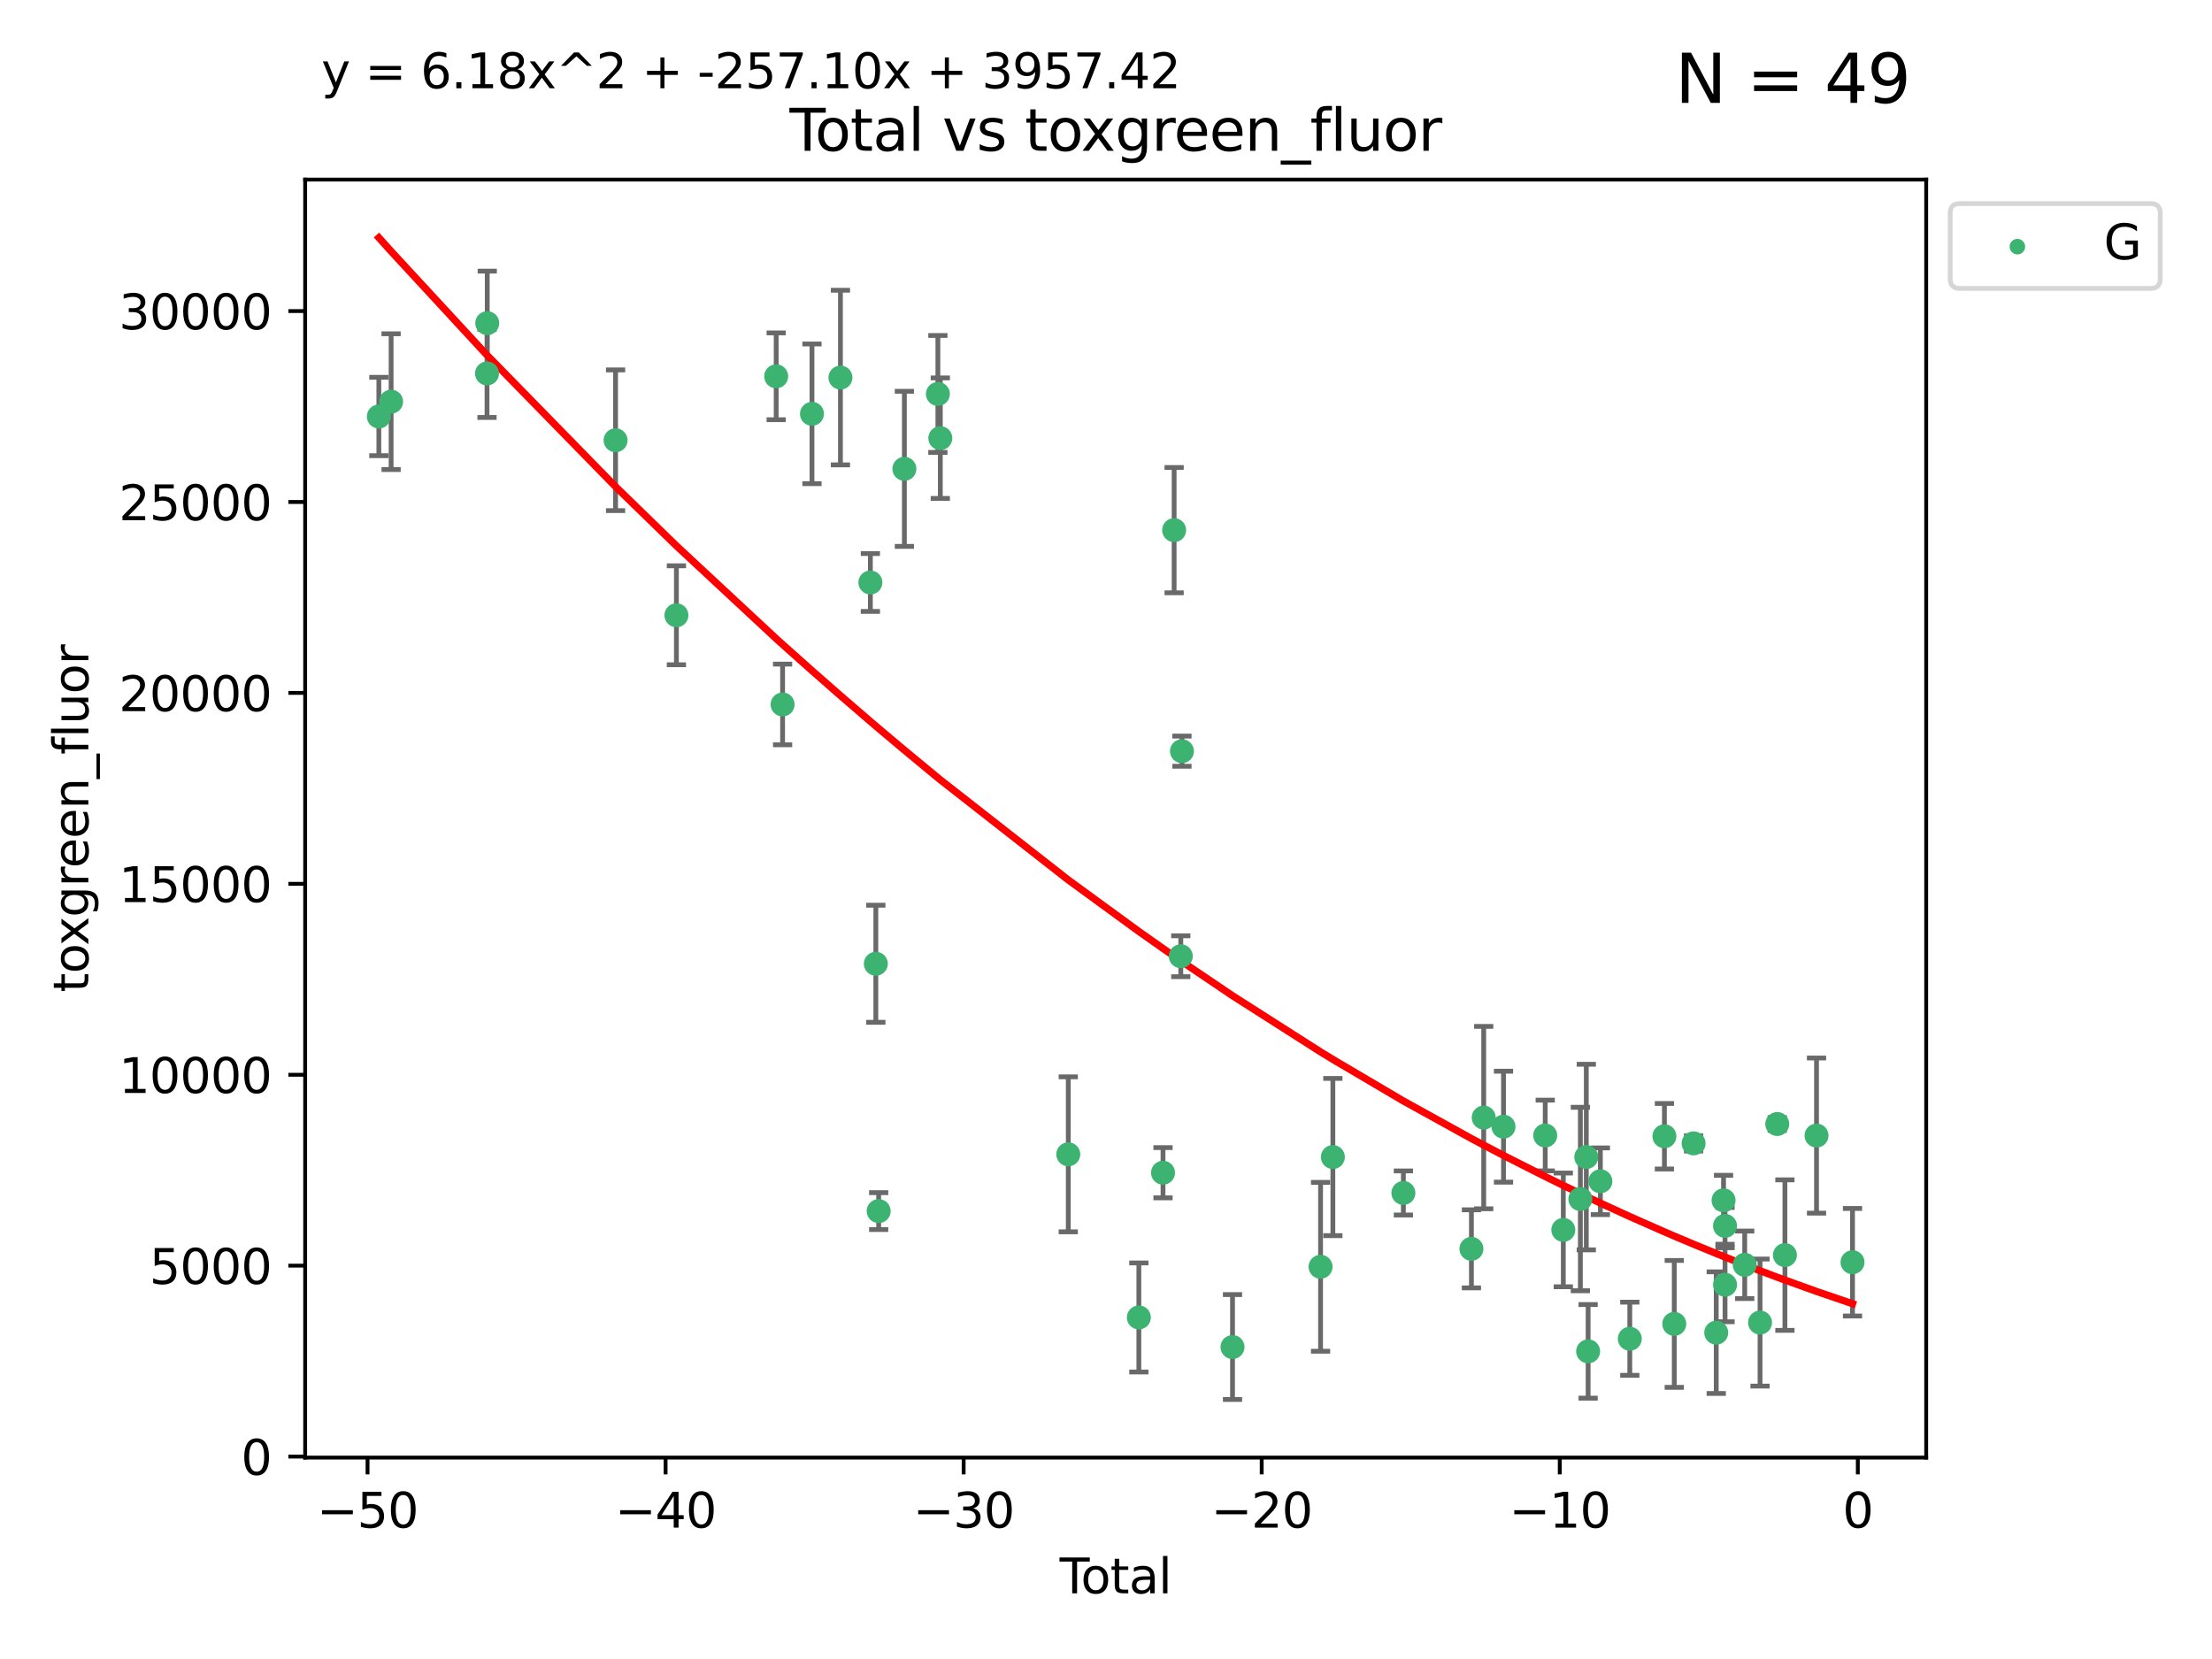 <?xml version="1.0" encoding="utf-8" standalone="no"?>
<!DOCTYPE svg PUBLIC "-//W3C//DTD SVG 1.1//EN"
  "http://www.w3.org/Graphics/SVG/1.1/DTD/svg11.dtd">
<svg xmlns:xlink="http://www.w3.org/1999/xlink" width="460.8pt" height="345.6pt" viewBox="0 0 460.8 345.6" xmlns="http://www.w3.org/2000/svg" version="1.1">
 <defs>
  <style type="text/css">*{stroke-linejoin: round; stroke-linecap: butt}</style>
 </defs>
 <g id="figure_1">
  <g id="patch_1">
   <path d="M 0 345.6 
L 460.8 345.6 
L 460.8 0 
L 0 0 
z
" style="fill: #ffffff"/>
  </g>
  <g id="axes_1">
   <g id="patch_2">
    <path d="M 63.571 303.64 
L 401.26 303.64 
L 401.26 37.411 
L 63.571 37.411 
z
" style="fill: #ffffff"/>
   </g>
   <g id="PathCollection_1">
    <defs>
     <path id="mf5a69479c4" d="M 0 1.118 
C 0.297 1.118 0.581 1 0.791 0.791 
C 1 0.581 1.118 0.297 1.118 0 
C 1.118 -0.297 1 -0.581 0.791 -0.791 
C 0.581 -1 0.297 -1.118 0 -1.118 
C -0.297 -1.118 -0.581 -1 -0.791 -0.791 
C -1 -0.581 -1.118 -0.297 -1.118 0 
C -1.118 0.297 -1 0.581 -0.791 0.791 
C -0.581 1 -0.297 1.118 0 1.118 
z
" style="stroke: #3cb371"/>
    </defs>
    <g clip-path="url(#p2072616a89)">
     <use xlink:href="#mf5a69479c4" x="78.921" y="86.763" style="fill: #3cb371; stroke: #3cb371"/>
     <use xlink:href="#mf5a69479c4" x="81.475" y="83.673" style="fill: #3cb371; stroke: #3cb371"/>
     <use xlink:href="#mf5a69479c4" x="101.455" y="77.795" style="fill: #3cb371; stroke: #3cb371"/>
     <use xlink:href="#mf5a69479c4" x="101.503" y="67.323" style="fill: #3cb371; stroke: #3cb371"/>
     <use xlink:href="#mf5a69479c4" x="128.236" y="91.716" style="fill: #3cb371; stroke: #3cb371"/>
     <use xlink:href="#mf5a69479c4" x="140.908" y="128.171" style="fill: #3cb371; stroke: #3cb371"/>
     <use xlink:href="#mf5a69479c4" x="161.693" y="78.394" style="fill: #3cb371; stroke: #3cb371"/>
     <use xlink:href="#mf5a69479c4" x="163.029" y="146.752" style="fill: #3cb371; stroke: #3cb371"/>
     <use xlink:href="#mf5a69479c4" x="169.149" y="86.206" style="fill: #3cb371; stroke: #3cb371"/>
     <use xlink:href="#mf5a69479c4" x="175.08" y="78.655" style="fill: #3cb371; stroke: #3cb371"/>
     <use xlink:href="#mf5a69479c4" x="181.316" y="121.342" style="fill: #3cb371; stroke: #3cb371"/>
     <use xlink:href="#mf5a69479c4" x="182.452" y="200.768" style="fill: #3cb371; stroke: #3cb371"/>
     <use xlink:href="#mf5a69479c4" x="183.043" y="252.294" style="fill: #3cb371; stroke: #3cb371"/>
     <use xlink:href="#mf5a69479c4" x="188.399" y="97.666" style="fill: #3cb371; stroke: #3cb371"/>
     <use xlink:href="#mf5a69479c4" x="195.378" y="82.069" style="fill: #3cb371; stroke: #3cb371"/>
     <use xlink:href="#mf5a69479c4" x="195.884" y="91.275" style="fill: #3cb371; stroke: #3cb371"/>
     <use xlink:href="#mf5a69479c4" x="222.541" y="240.468" style="fill: #3cb371; stroke: #3cb371"/>
     <use xlink:href="#mf5a69479c4" x="237.244" y="274.449" style="fill: #3cb371; stroke: #3cb371"/>
     <use xlink:href="#mf5a69479c4" x="242.277" y="244.299" style="fill: #3cb371; stroke: #3cb371"/>
     <use xlink:href="#mf5a69479c4" x="244.593" y="110.438" style="fill: #3cb371; stroke: #3cb371"/>
     <use xlink:href="#mf5a69479c4" x="245.98" y="199.197" style="fill: #3cb371; stroke: #3cb371"/>
     <use xlink:href="#mf5a69479c4" x="246.222" y="156.485" style="fill: #3cb371; stroke: #3cb371"/>
     <use xlink:href="#mf5a69479c4" x="256.755" y="280.611" style="fill: #3cb371; stroke: #3cb371"/>
     <use xlink:href="#mf5a69479c4" x="275.098" y="263.895" style="fill: #3cb371; stroke: #3cb371"/>
     <use xlink:href="#mf5a69479c4" x="277.66" y="241.033" style="fill: #3cb371; stroke: #3cb371"/>
     <use xlink:href="#mf5a69479c4" x="292.351" y="248.515" style="fill: #3cb371; stroke: #3cb371"/>
     <use xlink:href="#mf5a69479c4" x="306.523" y="260.157" style="fill: #3cb371; stroke: #3cb371"/>
     <use xlink:href="#mf5a69479c4" x="309.083" y="232.812" style="fill: #3cb371; stroke: #3cb371"/>
     <use xlink:href="#mf5a69479c4" x="313.207" y="234.706" style="fill: #3cb371; stroke: #3cb371"/>
     <use xlink:href="#mf5a69479c4" x="321.898" y="236.542" style="fill: #3cb371; stroke: #3cb371"/>
     <use xlink:href="#mf5a69479c4" x="325.666" y="256.211" style="fill: #3cb371; stroke: #3cb371"/>
     <use xlink:href="#mf5a69479c4" x="329.22" y="249.779" style="fill: #3cb371; stroke: #3cb371"/>
     <use xlink:href="#mf5a69479c4" x="330.454" y="241.037" style="fill: #3cb371; stroke: #3cb371"/>
     <use xlink:href="#mf5a69479c4" x="330.836" y="281.512" style="fill: #3cb371; stroke: #3cb371"/>
     <use xlink:href="#mf5a69479c4" x="333.387" y="246.078" style="fill: #3cb371; stroke: #3cb371"/>
     <use xlink:href="#mf5a69479c4" x="339.517" y="278.886" style="fill: #3cb371; stroke: #3cb371"/>
     <use xlink:href="#mf5a69479c4" x="346.728" y="236.702" style="fill: #3cb371; stroke: #3cb371"/>
     <use xlink:href="#mf5a69479c4" x="348.781" y="275.792" style="fill: #3cb371; stroke: #3cb371"/>
     <use xlink:href="#mf5a69479c4" x="352.806" y="238.182" style="fill: #3cb371; stroke: #3cb371"/>
     <use xlink:href="#mf5a69479c4" x="357.524" y="277.618" style="fill: #3cb371; stroke: #3cb371"/>
     <use xlink:href="#mf5a69479c4" x="359.046" y="250.048" style="fill: #3cb371; stroke: #3cb371"/>
     <use xlink:href="#mf5a69479c4" x="359.351" y="255.37" style="fill: #3cb371; stroke: #3cb371"/>
     <use xlink:href="#mf5a69479c4" x="359.357" y="267.636" style="fill: #3cb371; stroke: #3cb371"/>
     <use xlink:href="#mf5a69479c4" x="363.456" y="263.484" style="fill: #3cb371; stroke: #3cb371"/>
     <use xlink:href="#mf5a69479c4" x="366.649" y="275.515" style="fill: #3cb371; stroke: #3cb371"/>
     <use xlink:href="#mf5a69479c4" x="370.235" y="234.154" style="fill: #3cb371; stroke: #3cb371"/>
     <use xlink:href="#mf5a69479c4" x="371.831" y="261.462" style="fill: #3cb371; stroke: #3cb371"/>
     <use xlink:href="#mf5a69479c4" x="378.415" y="236.559" style="fill: #3cb371; stroke: #3cb371"/>
     <use xlink:href="#mf5a69479c4" x="385.911" y="262.945" style="fill: #3cb371; stroke: #3cb371"/>
    </g>
   </g>
   <g id="matplotlib.axis_1">
    <g id="xtick_1">
     <g id="line2d_1">
      <defs>
       <path id="m6910a37318" d="M 0 0 
L 0 3.5 
" style="stroke: #000000; stroke-width: 0.8"/>
      </defs>
      <g>
       <use xlink:href="#m6910a37318" x="76.563" y="303.64" style="stroke: #000000; stroke-width: 0.8"/>
      </g>
     </g>
     <g id="text_1">
      <!-- −50 -->
      <g transform="translate(66.011 318.238)scale(0.1 -0.1)">
       <defs>
        <path id="DejaVuSans-2212" d="M 678 2272 
L 4684 2272 
L 4684 1741 
L 678 1741 
L 678 2272 
z
" transform="scale(0.016)"/>
        <path id="DejaVuSans-35" d="M 691 4666 
L 3169 4666 
L 3169 4134 
L 1269 4134 
L 1269 2991 
Q 1406 3038 1543 3061 
Q 1681 3084 1819 3084 
Q 2600 3084 3056 2656 
Q 3513 2228 3513 1497 
Q 3513 744 3044 326 
Q 2575 -91 1722 -91 
Q 1428 -91 1123 -41 
Q 819 9 494 109 
L 494 744 
Q 775 591 1075 516 
Q 1375 441 1709 441 
Q 2250 441 2565 725 
Q 2881 1009 2881 1497 
Q 2881 1984 2565 2268 
Q 2250 2553 1709 2553 
Q 1456 2553 1204 2497 
Q 953 2441 691 2322 
L 691 4666 
z
" transform="scale(0.016)"/>
        <path id="DejaVuSans-30" d="M 2034 4250 
Q 1547 4250 1301 3770 
Q 1056 3291 1056 2328 
Q 1056 1369 1301 889 
Q 1547 409 2034 409 
Q 2525 409 2770 889 
Q 3016 1369 3016 2328 
Q 3016 3291 2770 3770 
Q 2525 4250 2034 4250 
z
M 2034 4750 
Q 2819 4750 3233 4129 
Q 3647 3509 3647 2328 
Q 3647 1150 3233 529 
Q 2819 -91 2034 -91 
Q 1250 -91 836 529 
Q 422 1150 422 2328 
Q 422 3509 836 4129 
Q 1250 4750 2034 4750 
z
" transform="scale(0.016)"/>
       </defs>
       <use xlink:href="#DejaVuSans-2212"/>
       <use xlink:href="#DejaVuSans-35" x="83.789"/>
       <use xlink:href="#DejaVuSans-30" x="147.412"/>
      </g>
     </g>
    </g>
    <g id="xtick_2">
     <g id="line2d_2">
      <g>
       <use xlink:href="#m6910a37318" x="138.654" y="303.64" style="stroke: #000000; stroke-width: 0.8"/>
      </g>
     </g>
     <g id="text_2">
      <!-- −40 -->
      <g transform="translate(128.102 318.238)scale(0.1 -0.1)">
       <defs>
        <path id="DejaVuSans-34" d="M 2419 4116 
L 825 1625 
L 2419 1625 
L 2419 4116 
z
M 2253 4666 
L 3047 4666 
L 3047 1625 
L 3713 1625 
L 3713 1100 
L 3047 1100 
L 3047 0 
L 2419 0 
L 2419 1100 
L 313 1100 
L 313 1709 
L 2253 4666 
z
" transform="scale(0.016)"/>
       </defs>
       <use xlink:href="#DejaVuSans-2212"/>
       <use xlink:href="#DejaVuSans-34" x="83.789"/>
       <use xlink:href="#DejaVuSans-30" x="147.412"/>
      </g>
     </g>
    </g>
    <g id="xtick_3">
     <g id="line2d_3">
      <g>
       <use xlink:href="#m6910a37318" x="200.745" y="303.64" style="stroke: #000000; stroke-width: 0.8"/>
      </g>
     </g>
     <g id="text_3">
      <!-- −30 -->
      <g transform="translate(190.193 318.238)scale(0.1 -0.1)">
       <defs>
        <path id="DejaVuSans-33" d="M 2597 2516 
Q 3050 2419 3304 2112 
Q 3559 1806 3559 1356 
Q 3559 666 3084 287 
Q 2609 -91 1734 -91 
Q 1441 -91 1130 -33 
Q 819 25 488 141 
L 488 750 
Q 750 597 1062 519 
Q 1375 441 1716 441 
Q 2309 441 2620 675 
Q 2931 909 2931 1356 
Q 2931 1769 2642 2001 
Q 2353 2234 1838 2234 
L 1294 2234 
L 1294 2753 
L 1863 2753 
Q 2328 2753 2575 2939 
Q 2822 3125 2822 3475 
Q 2822 3834 2567 4026 
Q 2313 4219 1838 4219 
Q 1578 4219 1281 4162 
Q 984 4106 628 3988 
L 628 4550 
Q 988 4650 1302 4700 
Q 1616 4750 1894 4750 
Q 2613 4750 3031 4423 
Q 3450 4097 3450 3541 
Q 3450 3153 3228 2886 
Q 3006 2619 2597 2516 
z
" transform="scale(0.016)"/>
       </defs>
       <use xlink:href="#DejaVuSans-2212"/>
       <use xlink:href="#DejaVuSans-33" x="83.789"/>
       <use xlink:href="#DejaVuSans-30" x="147.412"/>
      </g>
     </g>
    </g>
    <g id="xtick_4">
     <g id="line2d_4">
      <g>
       <use xlink:href="#m6910a37318" x="262.836" y="303.64" style="stroke: #000000; stroke-width: 0.8"/>
      </g>
     </g>
     <g id="text_4">
      <!-- −20 -->
      <g transform="translate(252.283 318.238)scale(0.1 -0.1)">
       <defs>
        <path id="DejaVuSans-32" d="M 1228 531 
L 3431 531 
L 3431 0 
L 469 0 
L 469 531 
Q 828 903 1448 1529 
Q 2069 2156 2228 2338 
Q 2531 2678 2651 2914 
Q 2772 3150 2772 3378 
Q 2772 3750 2511 3984 
Q 2250 4219 1831 4219 
Q 1534 4219 1204 4116 
Q 875 4013 500 3803 
L 500 4441 
Q 881 4594 1212 4672 
Q 1544 4750 1819 4750 
Q 2544 4750 2975 4387 
Q 3406 4025 3406 3419 
Q 3406 3131 3298 2873 
Q 3191 2616 2906 2266 
Q 2828 2175 2409 1742 
Q 1991 1309 1228 531 
z
" transform="scale(0.016)"/>
       </defs>
       <use xlink:href="#DejaVuSans-2212"/>
       <use xlink:href="#DejaVuSans-32" x="83.789"/>
       <use xlink:href="#DejaVuSans-30" x="147.412"/>
      </g>
     </g>
    </g>
    <g id="xtick_5">
     <g id="line2d_5">
      <g>
       <use xlink:href="#m6910a37318" x="324.927" y="303.64" style="stroke: #000000; stroke-width: 0.8"/>
      </g>
     </g>
     <g id="text_5">
      <!-- −10 -->
      <g transform="translate(314.374 318.238)scale(0.1 -0.1)">
       <defs>
        <path id="DejaVuSans-31" d="M 794 531 
L 1825 531 
L 1825 4091 
L 703 3866 
L 703 4441 
L 1819 4666 
L 2450 4666 
L 2450 531 
L 3481 531 
L 3481 0 
L 794 0 
L 794 531 
z
" transform="scale(0.016)"/>
       </defs>
       <use xlink:href="#DejaVuSans-2212"/>
       <use xlink:href="#DejaVuSans-31" x="83.789"/>
       <use xlink:href="#DejaVuSans-30" x="147.412"/>
      </g>
     </g>
    </g>
    <g id="xtick_6">
     <g id="line2d_6">
      <g>
       <use xlink:href="#m6910a37318" x="387.017" y="303.64" style="stroke: #000000; stroke-width: 0.8"/>
      </g>
     </g>
     <g id="text_6">
      <!-- 0 -->
      <g transform="translate(383.836 318.238)scale(0.1 -0.1)">
       <use xlink:href="#DejaVuSans-30"/>
      </g>
     </g>
    </g>
    <g id="text_7">
     <!-- Total -->
     <g transform="translate(220.739 331.917)scale(0.1 -0.1)">
      <defs>
       <path id="DejaVuSans-54" d="M -19 4666 
L 3928 4666 
L 3928 4134 
L 2272 4134 
L 2272 0 
L 1638 0 
L 1638 4134 
L -19 4134 
L -19 4666 
z
" transform="scale(0.016)"/>
       <path id="DejaVuSans-6f" d="M 1959 3097 
Q 1497 3097 1228 2736 
Q 959 2375 959 1747 
Q 959 1119 1226 758 
Q 1494 397 1959 397 
Q 2419 397 2687 759 
Q 2956 1122 2956 1747 
Q 2956 2369 2687 2733 
Q 2419 3097 1959 3097 
z
M 1959 3584 
Q 2709 3584 3137 3096 
Q 3566 2609 3566 1747 
Q 3566 888 3137 398 
Q 2709 -91 1959 -91 
Q 1206 -91 779 398 
Q 353 888 353 1747 
Q 353 2609 779 3096 
Q 1206 3584 1959 3584 
z
" transform="scale(0.016)"/>
       <path id="DejaVuSans-74" d="M 1172 4494 
L 1172 3500 
L 2356 3500 
L 2356 3053 
L 1172 3053 
L 1172 1153 
Q 1172 725 1289 603 
Q 1406 481 1766 481 
L 2356 481 
L 2356 0 
L 1766 0 
Q 1100 0 847 248 
Q 594 497 594 1153 
L 594 3053 
L 172 3053 
L 172 3500 
L 594 3500 
L 594 4494 
L 1172 4494 
z
" transform="scale(0.016)"/>
       <path id="DejaVuSans-61" d="M 2194 1759 
Q 1497 1759 1228 1600 
Q 959 1441 959 1056 
Q 959 750 1161 570 
Q 1363 391 1709 391 
Q 2188 391 2477 730 
Q 2766 1069 2766 1631 
L 2766 1759 
L 2194 1759 
z
M 3341 1997 
L 3341 0 
L 2766 0 
L 2766 531 
Q 2569 213 2275 61 
Q 1981 -91 1556 -91 
Q 1019 -91 701 211 
Q 384 513 384 1019 
Q 384 1609 779 1909 
Q 1175 2209 1959 2209 
L 2766 2209 
L 2766 2266 
Q 2766 2663 2505 2880 
Q 2244 3097 1772 3097 
Q 1472 3097 1187 3025 
Q 903 2953 641 2809 
L 641 3341 
Q 956 3463 1253 3523 
Q 1550 3584 1831 3584 
Q 2591 3584 2966 3190 
Q 3341 2797 3341 1997 
z
" transform="scale(0.016)"/>
       <path id="DejaVuSans-6c" d="M 603 4863 
L 1178 4863 
L 1178 0 
L 603 0 
L 603 4863 
z
" transform="scale(0.016)"/>
      </defs>
      <use xlink:href="#DejaVuSans-54"/>
      <use xlink:href="#DejaVuSans-6f" x="44.084"/>
      <use xlink:href="#DejaVuSans-74" x="105.266"/>
      <use xlink:href="#DejaVuSans-61" x="144.475"/>
      <use xlink:href="#DejaVuSans-6c" x="205.754"/>
     </g>
    </g>
   </g>
   <g id="matplotlib.axis_2">
    <g id="ytick_1">
     <g id="line2d_7">
      <defs>
       <path id="m39cff96d6d" d="M 0 0 
L -3.5 0 
" style="stroke: #000000; stroke-width: 0.8"/>
      </defs>
      <g>
       <use xlink:href="#m39cff96d6d" x="63.571" y="303.434" style="stroke: #000000; stroke-width: 0.8"/>
      </g>
     </g>
     <g id="text_8">
      <!-- 0 -->
      <g transform="translate(50.209 307.233)scale(0.1 -0.1)">
       <use xlink:href="#DejaVuSans-30"/>
      </g>
     </g>
    </g>
    <g id="ytick_2">
     <g id="line2d_8">
      <g>
       <use xlink:href="#m39cff96d6d" x="63.571" y="263.661" style="stroke: #000000; stroke-width: 0.8"/>
      </g>
     </g>
     <g id="text_9">
      <!-- 5000 -->
      <g transform="translate(31.121 267.461)scale(0.1 -0.1)">
       <use xlink:href="#DejaVuSans-35"/>
       <use xlink:href="#DejaVuSans-30" x="63.623"/>
       <use xlink:href="#DejaVuSans-30" x="127.246"/>
       <use xlink:href="#DejaVuSans-30" x="190.869"/>
      </g>
     </g>
    </g>
    <g id="ytick_3">
     <g id="line2d_9">
      <g>
       <use xlink:href="#m39cff96d6d" x="63.571" y="223.888" style="stroke: #000000; stroke-width: 0.8"/>
      </g>
     </g>
     <g id="text_10">
      <!-- 10000 -->
      <g transform="translate(24.759 227.688)scale(0.1 -0.1)">
       <use xlink:href="#DejaVuSans-31"/>
       <use xlink:href="#DejaVuSans-30" x="63.623"/>
       <use xlink:href="#DejaVuSans-30" x="127.246"/>
       <use xlink:href="#DejaVuSans-30" x="190.869"/>
       <use xlink:href="#DejaVuSans-30" x="254.492"/>
      </g>
     </g>
    </g>
    <g id="ytick_4">
     <g id="line2d_10">
      <g>
       <use xlink:href="#m39cff96d6d" x="63.571" y="184.116" style="stroke: #000000; stroke-width: 0.8"/>
      </g>
     </g>
     <g id="text_11">
      <!-- 15000 -->
      <g transform="translate(24.759 187.915)scale(0.1 -0.1)">
       <use xlink:href="#DejaVuSans-31"/>
       <use xlink:href="#DejaVuSans-35" x="63.623"/>
       <use xlink:href="#DejaVuSans-30" x="127.246"/>
       <use xlink:href="#DejaVuSans-30" x="190.869"/>
       <use xlink:href="#DejaVuSans-30" x="254.492"/>
      </g>
     </g>
    </g>
    <g id="ytick_5">
     <g id="line2d_11">
      <g>
       <use xlink:href="#m39cff96d6d" x="63.571" y="144.343" style="stroke: #000000; stroke-width: 0.8"/>
      </g>
     </g>
     <g id="text_12">
      <!-- 20000 -->
      <g transform="translate(24.759 148.142)scale(0.1 -0.1)">
       <use xlink:href="#DejaVuSans-32"/>
       <use xlink:href="#DejaVuSans-30" x="63.623"/>
       <use xlink:href="#DejaVuSans-30" x="127.246"/>
       <use xlink:href="#DejaVuSans-30" x="190.869"/>
       <use xlink:href="#DejaVuSans-30" x="254.492"/>
      </g>
     </g>
    </g>
    <g id="ytick_6">
     <g id="line2d_12">
      <g>
       <use xlink:href="#m39cff96d6d" x="63.571" y="104.57" style="stroke: #000000; stroke-width: 0.8"/>
      </g>
     </g>
     <g id="text_13">
      <!-- 25000 -->
      <g transform="translate(24.759 108.369)scale(0.1 -0.1)">
       <use xlink:href="#DejaVuSans-32"/>
       <use xlink:href="#DejaVuSans-35" x="63.623"/>
       <use xlink:href="#DejaVuSans-30" x="127.246"/>
       <use xlink:href="#DejaVuSans-30" x="190.869"/>
       <use xlink:href="#DejaVuSans-30" x="254.492"/>
      </g>
     </g>
    </g>
    <g id="ytick_7">
     <g id="line2d_13">
      <g>
       <use xlink:href="#m39cff96d6d" x="63.571" y="64.797" style="stroke: #000000; stroke-width: 0.8"/>
      </g>
     </g>
     <g id="text_14">
      <!-- 30000 -->
      <g transform="translate(24.759 68.596)scale(0.1 -0.1)">
       <use xlink:href="#DejaVuSans-33"/>
       <use xlink:href="#DejaVuSans-30" x="63.623"/>
       <use xlink:href="#DejaVuSans-30" x="127.246"/>
       <use xlink:href="#DejaVuSans-30" x="190.869"/>
       <use xlink:href="#DejaVuSans-30" x="254.492"/>
      </g>
     </g>
    </g>
    <g id="text_15">
     <!-- toxgreen_fluor -->
     <g transform="translate(18.401 206.72)rotate(-90)scale(0.1 -0.1)">
      <defs>
       <path id="DejaVuSans-78" d="M 3513 3500 
L 2247 1797 
L 3578 0 
L 2900 0 
L 1881 1375 
L 863 0 
L 184 0 
L 1544 1831 
L 300 3500 
L 978 3500 
L 1906 2253 
L 2834 3500 
L 3513 3500 
z
" transform="scale(0.016)"/>
       <path id="DejaVuSans-67" d="M 2906 1791 
Q 2906 2416 2648 2759 
Q 2391 3103 1925 3103 
Q 1463 3103 1205 2759 
Q 947 2416 947 1791 
Q 947 1169 1205 825 
Q 1463 481 1925 481 
Q 2391 481 2648 825 
Q 2906 1169 2906 1791 
z
M 3481 434 
Q 3481 -459 3084 -895 
Q 2688 -1331 1869 -1331 
Q 1566 -1331 1297 -1286 
Q 1028 -1241 775 -1147 
L 775 -588 
Q 1028 -725 1275 -790 
Q 1522 -856 1778 -856 
Q 2344 -856 2625 -561 
Q 2906 -266 2906 331 
L 2906 616 
Q 2728 306 2450 153 
Q 2172 0 1784 0 
Q 1141 0 747 490 
Q 353 981 353 1791 
Q 353 2603 747 3093 
Q 1141 3584 1784 3584 
Q 2172 3584 2450 3431 
Q 2728 3278 2906 2969 
L 2906 3500 
L 3481 3500 
L 3481 434 
z
" transform="scale(0.016)"/>
       <path id="DejaVuSans-72" d="M 2631 2963 
Q 2534 3019 2420 3045 
Q 2306 3072 2169 3072 
Q 1681 3072 1420 2755 
Q 1159 2438 1159 1844 
L 1159 0 
L 581 0 
L 581 3500 
L 1159 3500 
L 1159 2956 
Q 1341 3275 1631 3429 
Q 1922 3584 2338 3584 
Q 2397 3584 2469 3576 
Q 2541 3569 2628 3553 
L 2631 2963 
z
" transform="scale(0.016)"/>
       <path id="DejaVuSans-65" d="M 3597 1894 
L 3597 1613 
L 953 1613 
Q 991 1019 1311 708 
Q 1631 397 2203 397 
Q 2534 397 2845 478 
Q 3156 559 3463 722 
L 3463 178 
Q 3153 47 2828 -22 
Q 2503 -91 2169 -91 
Q 1331 -91 842 396 
Q 353 884 353 1716 
Q 353 2575 817 3079 
Q 1281 3584 2069 3584 
Q 2775 3584 3186 3129 
Q 3597 2675 3597 1894 
z
M 3022 2063 
Q 3016 2534 2758 2815 
Q 2500 3097 2075 3097 
Q 1594 3097 1305 2825 
Q 1016 2553 972 2059 
L 3022 2063 
z
" transform="scale(0.016)"/>
       <path id="DejaVuSans-6e" d="M 3513 2113 
L 3513 0 
L 2938 0 
L 2938 2094 
Q 2938 2591 2744 2837 
Q 2550 3084 2163 3084 
Q 1697 3084 1428 2787 
Q 1159 2491 1159 1978 
L 1159 0 
L 581 0 
L 581 3500 
L 1159 3500 
L 1159 2956 
Q 1366 3272 1645 3428 
Q 1925 3584 2291 3584 
Q 2894 3584 3203 3211 
Q 3513 2838 3513 2113 
z
" transform="scale(0.016)"/>
       <path id="DejaVuSans-5f" d="M 3263 -1063 
L 3263 -1509 
L -63 -1509 
L -63 -1063 
L 3263 -1063 
z
" transform="scale(0.016)"/>
       <path id="DejaVuSans-66" d="M 2375 4863 
L 2375 4384 
L 1825 4384 
Q 1516 4384 1395 4259 
Q 1275 4134 1275 3809 
L 1275 3500 
L 2222 3500 
L 2222 3053 
L 1275 3053 
L 1275 0 
L 697 0 
L 697 3053 
L 147 3053 
L 147 3500 
L 697 3500 
L 697 3744 
Q 697 4328 969 4595 
Q 1241 4863 1831 4863 
L 2375 4863 
z
" transform="scale(0.016)"/>
       <path id="DejaVuSans-75" d="M 544 1381 
L 544 3500 
L 1119 3500 
L 1119 1403 
Q 1119 906 1312 657 
Q 1506 409 1894 409 
Q 2359 409 2629 706 
Q 2900 1003 2900 1516 
L 2900 3500 
L 3475 3500 
L 3475 0 
L 2900 0 
L 2900 538 
Q 2691 219 2414 64 
Q 2138 -91 1772 -91 
Q 1169 -91 856 284 
Q 544 659 544 1381 
z
M 1991 3584 
L 1991 3584 
z
" transform="scale(0.016)"/>
      </defs>
      <use xlink:href="#DejaVuSans-74"/>
      <use xlink:href="#DejaVuSans-6f" x="39.209"/>
      <use xlink:href="#DejaVuSans-78" x="97.266"/>
      <use xlink:href="#DejaVuSans-67" x="156.445"/>
      <use xlink:href="#DejaVuSans-72" x="219.922"/>
      <use xlink:href="#DejaVuSans-65" x="258.785"/>
      <use xlink:href="#DejaVuSans-65" x="320.309"/>
      <use xlink:href="#DejaVuSans-6e" x="381.832"/>
      <use xlink:href="#DejaVuSans-5f" x="445.211"/>
      <use xlink:href="#DejaVuSans-66" x="495.211"/>
      <use xlink:href="#DejaVuSans-6c" x="530.416"/>
      <use xlink:href="#DejaVuSans-75" x="558.199"/>
      <use xlink:href="#DejaVuSans-6f" x="621.578"/>
      <use xlink:href="#DejaVuSans-72" x="682.76"/>
     </g>
    </g>
   </g>
   <g id="LineCollection_1">
    <path d="M 78.921 94.925 
L 78.921 78.601 
" clip-path="url(#p2072616a89)" style="fill: none; stroke: #696969"/>
    <path d="M 81.475 97.814 
L 81.475 69.533 
" clip-path="url(#p2072616a89)" style="fill: none; stroke: #696969"/>
    <path d="M 101.455 86.964 
L 101.455 68.626 
" clip-path="url(#p2072616a89)" style="fill: none; stroke: #696969"/>
    <path d="M 101.503 78.161 
L 101.503 56.485 
" clip-path="url(#p2072616a89)" style="fill: none; stroke: #696969"/>
    <path d="M 128.236 106.375 
L 128.236 77.057 
" clip-path="url(#p2072616a89)" style="fill: none; stroke: #696969"/>
    <path d="M 140.908 138.477 
L 140.908 117.865 
" clip-path="url(#p2072616a89)" style="fill: none; stroke: #696969"/>
    <path d="M 161.693 87.439 
L 161.693 69.349 
" clip-path="url(#p2072616a89)" style="fill: none; stroke: #696969"/>
    <path d="M 163.029 155.156 
L 163.029 138.348 
" clip-path="url(#p2072616a89)" style="fill: none; stroke: #696969"/>
    <path d="M 169.149 100.752 
L 169.149 71.659 
" clip-path="url(#p2072616a89)" style="fill: none; stroke: #696969"/>
    <path d="M 175.08 96.843 
L 175.08 60.466 
" clip-path="url(#p2072616a89)" style="fill: none; stroke: #696969"/>
    <path d="M 181.316 127.37 
L 181.316 115.314 
" clip-path="url(#p2072616a89)" style="fill: none; stroke: #696969"/>
    <path d="M 182.452 212.965 
L 182.452 188.57 
" clip-path="url(#p2072616a89)" style="fill: none; stroke: #696969"/>
    <path d="M 183.043 256.135 
L 183.043 248.452 
" clip-path="url(#p2072616a89)" style="fill: none; stroke: #696969"/>
    <path d="M 188.399 113.825 
L 188.399 81.508 
" clip-path="url(#p2072616a89)" style="fill: none; stroke: #696969"/>
    <path d="M 195.378 94.247 
L 195.378 69.891 
" clip-path="url(#p2072616a89)" style="fill: none; stroke: #696969"/>
    <path d="M 195.884 103.827 
L 195.884 78.724 
" clip-path="url(#p2072616a89)" style="fill: none; stroke: #696969"/>
    <path d="M 222.541 256.609 
L 222.541 224.326 
" clip-path="url(#p2072616a89)" style="fill: none; stroke: #696969"/>
    <path d="M 237.244 285.809 
L 237.244 263.09 
" clip-path="url(#p2072616a89)" style="fill: none; stroke: #696969"/>
    <path d="M 242.277 249.533 
L 242.277 239.065 
" clip-path="url(#p2072616a89)" style="fill: none; stroke: #696969"/>
    <path d="M 244.593 123.49 
L 244.593 97.387 
" clip-path="url(#p2072616a89)" style="fill: none; stroke: #696969"/>
    <path d="M 245.98 203.455 
L 245.98 194.939 
" clip-path="url(#p2072616a89)" style="fill: none; stroke: #696969"/>
    <path d="M 246.222 159.63 
L 246.222 153.341 
" clip-path="url(#p2072616a89)" style="fill: none; stroke: #696969"/>
    <path d="M 256.755 291.539 
L 256.755 269.684 
" clip-path="url(#p2072616a89)" style="fill: none; stroke: #696969"/>
    <path d="M 275.098 281.485 
L 275.098 246.305 
" clip-path="url(#p2072616a89)" style="fill: none; stroke: #696969"/>
    <path d="M 277.66 257.41 
L 277.66 224.657 
" clip-path="url(#p2072616a89)" style="fill: none; stroke: #696969"/>
    <path d="M 292.351 253.109 
L 292.351 243.921 
" clip-path="url(#p2072616a89)" style="fill: none; stroke: #696969"/>
    <path d="M 306.523 268.289 
L 306.523 252.025 
" clip-path="url(#p2072616a89)" style="fill: none; stroke: #696969"/>
    <path d="M 309.083 251.809 
L 309.083 213.816 
" clip-path="url(#p2072616a89)" style="fill: none; stroke: #696969"/>
    <path d="M 313.207 246.262 
L 313.207 223.151 
" clip-path="url(#p2072616a89)" style="fill: none; stroke: #696969"/>
    <path d="M 321.898 243.909 
L 321.898 229.175 
" clip-path="url(#p2072616a89)" style="fill: none; stroke: #696969"/>
    <path d="M 325.666 268.055 
L 325.666 244.368 
" clip-path="url(#p2072616a89)" style="fill: none; stroke: #696969"/>
    <path d="M 329.22 268.887 
L 329.22 230.671 
" clip-path="url(#p2072616a89)" style="fill: none; stroke: #696969"/>
    <path d="M 330.454 260.371 
L 330.454 221.704 
" clip-path="url(#p2072616a89)" style="fill: none; stroke: #696969"/>
    <path d="M 330.836 291.262 
L 330.836 271.763 
" clip-path="url(#p2072616a89)" style="fill: none; stroke: #696969"/>
    <path d="M 333.387 253.025 
L 333.387 239.132 
" clip-path="url(#p2072616a89)" style="fill: none; stroke: #696969"/>
    <path d="M 339.517 286.507 
L 339.517 271.264 
" clip-path="url(#p2072616a89)" style="fill: none; stroke: #696969"/>
    <path d="M 346.728 243.524 
L 346.728 229.881 
" clip-path="url(#p2072616a89)" style="fill: none; stroke: #696969"/>
    <path d="M 348.781 289.012 
L 348.781 262.573 
" clip-path="url(#p2072616a89)" style="fill: none; stroke: #696969"/>
    <path d="M 352.806 239.776 
L 352.806 236.587 
" clip-path="url(#p2072616a89)" style="fill: none; stroke: #696969"/>
    <path d="M 357.524 290.286 
L 357.524 264.949 
" clip-path="url(#p2072616a89)" style="fill: none; stroke: #696969"/>
    <path d="M 359.046 255.257 
L 359.046 244.84 
" clip-path="url(#p2072616a89)" style="fill: none; stroke: #696969"/>
    <path d="M 359.351 259.204 
L 359.351 251.536 
" clip-path="url(#p2072616a89)" style="fill: none; stroke: #696969"/>
    <path d="M 359.357 275.34 
L 359.357 259.933 
" clip-path="url(#p2072616a89)" style="fill: none; stroke: #696969"/>
    <path d="M 363.456 270.518 
L 363.456 256.449 
" clip-path="url(#p2072616a89)" style="fill: none; stroke: #696969"/>
    <path d="M 366.649 288.748 
L 366.649 262.281 
" clip-path="url(#p2072616a89)" style="fill: none; stroke: #696969"/>
    <path d="M 370.235 235.473 
L 370.235 232.834 
" clip-path="url(#p2072616a89)" style="fill: none; stroke: #696969"/>
    <path d="M 371.831 277.141 
L 371.831 245.783 
" clip-path="url(#p2072616a89)" style="fill: none; stroke: #696969"/>
    <path d="M 378.415 252.717 
L 378.415 220.402 
" clip-path="url(#p2072616a89)" style="fill: none; stroke: #696969"/>
    <path d="M 385.911 274.146 
L 385.911 251.744 
" clip-path="url(#p2072616a89)" style="fill: none; stroke: #696969"/>
   </g>
   <g id="line2d_14">
    <defs>
     <path id="m917a7cfb58" d="M 2 0 
L -2 -0 
" style="stroke: #696969"/>
    </defs>
    <g clip-path="url(#p2072616a89)">
     <use xlink:href="#m917a7cfb58" x="78.921" y="94.925" style="fill: #696969; stroke: #696969"/>
     <use xlink:href="#m917a7cfb58" x="81.475" y="97.814" style="fill: #696969; stroke: #696969"/>
     <use xlink:href="#m917a7cfb58" x="101.455" y="86.964" style="fill: #696969; stroke: #696969"/>
     <use xlink:href="#m917a7cfb58" x="101.503" y="78.161" style="fill: #696969; stroke: #696969"/>
     <use xlink:href="#m917a7cfb58" x="128.236" y="106.375" style="fill: #696969; stroke: #696969"/>
     <use xlink:href="#m917a7cfb58" x="140.908" y="138.477" style="fill: #696969; stroke: #696969"/>
     <use xlink:href="#m917a7cfb58" x="161.693" y="87.439" style="fill: #696969; stroke: #696969"/>
     <use xlink:href="#m917a7cfb58" x="163.029" y="155.156" style="fill: #696969; stroke: #696969"/>
     <use xlink:href="#m917a7cfb58" x="169.149" y="100.752" style="fill: #696969; stroke: #696969"/>
     <use xlink:href="#m917a7cfb58" x="175.08" y="96.843" style="fill: #696969; stroke: #696969"/>
     <use xlink:href="#m917a7cfb58" x="181.316" y="127.37" style="fill: #696969; stroke: #696969"/>
     <use xlink:href="#m917a7cfb58" x="182.452" y="212.965" style="fill: #696969; stroke: #696969"/>
     <use xlink:href="#m917a7cfb58" x="183.043" y="256.135" style="fill: #696969; stroke: #696969"/>
     <use xlink:href="#m917a7cfb58" x="188.399" y="113.825" style="fill: #696969; stroke: #696969"/>
     <use xlink:href="#m917a7cfb58" x="195.378" y="94.247" style="fill: #696969; stroke: #696969"/>
     <use xlink:href="#m917a7cfb58" x="195.884" y="103.827" style="fill: #696969; stroke: #696969"/>
     <use xlink:href="#m917a7cfb58" x="222.541" y="256.609" style="fill: #696969; stroke: #696969"/>
     <use xlink:href="#m917a7cfb58" x="237.244" y="285.809" style="fill: #696969; stroke: #696969"/>
     <use xlink:href="#m917a7cfb58" x="242.277" y="249.533" style="fill: #696969; stroke: #696969"/>
     <use xlink:href="#m917a7cfb58" x="244.593" y="123.49" style="fill: #696969; stroke: #696969"/>
     <use xlink:href="#m917a7cfb58" x="245.98" y="203.455" style="fill: #696969; stroke: #696969"/>
     <use xlink:href="#m917a7cfb58" x="246.222" y="159.63" style="fill: #696969; stroke: #696969"/>
     <use xlink:href="#m917a7cfb58" x="256.755" y="291.539" style="fill: #696969; stroke: #696969"/>
     <use xlink:href="#m917a7cfb58" x="275.098" y="281.485" style="fill: #696969; stroke: #696969"/>
     <use xlink:href="#m917a7cfb58" x="277.66" y="257.41" style="fill: #696969; stroke: #696969"/>
     <use xlink:href="#m917a7cfb58" x="292.351" y="253.109" style="fill: #696969; stroke: #696969"/>
     <use xlink:href="#m917a7cfb58" x="306.523" y="268.289" style="fill: #696969; stroke: #696969"/>
     <use xlink:href="#m917a7cfb58" x="309.083" y="251.809" style="fill: #696969; stroke: #696969"/>
     <use xlink:href="#m917a7cfb58" x="313.207" y="246.262" style="fill: #696969; stroke: #696969"/>
     <use xlink:href="#m917a7cfb58" x="321.898" y="243.909" style="fill: #696969; stroke: #696969"/>
     <use xlink:href="#m917a7cfb58" x="325.666" y="268.055" style="fill: #696969; stroke: #696969"/>
     <use xlink:href="#m917a7cfb58" x="329.22" y="268.887" style="fill: #696969; stroke: #696969"/>
     <use xlink:href="#m917a7cfb58" x="330.454" y="260.371" style="fill: #696969; stroke: #696969"/>
     <use xlink:href="#m917a7cfb58" x="330.836" y="291.262" style="fill: #696969; stroke: #696969"/>
     <use xlink:href="#m917a7cfb58" x="333.387" y="253.025" style="fill: #696969; stroke: #696969"/>
     <use xlink:href="#m917a7cfb58" x="339.517" y="286.507" style="fill: #696969; stroke: #696969"/>
     <use xlink:href="#m917a7cfb58" x="346.728" y="243.524" style="fill: #696969; stroke: #696969"/>
     <use xlink:href="#m917a7cfb58" x="348.781" y="289.012" style="fill: #696969; stroke: #696969"/>
     <use xlink:href="#m917a7cfb58" x="352.806" y="239.776" style="fill: #696969; stroke: #696969"/>
     <use xlink:href="#m917a7cfb58" x="357.524" y="290.286" style="fill: #696969; stroke: #696969"/>
     <use xlink:href="#m917a7cfb58" x="359.046" y="255.257" style="fill: #696969; stroke: #696969"/>
     <use xlink:href="#m917a7cfb58" x="359.351" y="259.204" style="fill: #696969; stroke: #696969"/>
     <use xlink:href="#m917a7cfb58" x="359.357" y="275.34" style="fill: #696969; stroke: #696969"/>
     <use xlink:href="#m917a7cfb58" x="363.456" y="270.518" style="fill: #696969; stroke: #696969"/>
     <use xlink:href="#m917a7cfb58" x="366.649" y="288.748" style="fill: #696969; stroke: #696969"/>
     <use xlink:href="#m917a7cfb58" x="370.235" y="235.473" style="fill: #696969; stroke: #696969"/>
     <use xlink:href="#m917a7cfb58" x="371.831" y="277.141" style="fill: #696969; stroke: #696969"/>
     <use xlink:href="#m917a7cfb58" x="378.415" y="252.717" style="fill: #696969; stroke: #696969"/>
     <use xlink:href="#m917a7cfb58" x="385.911" y="274.146" style="fill: #696969; stroke: #696969"/>
    </g>
   </g>
   <g id="line2d_15">
    <g clip-path="url(#p2072616a89)">
     <use xlink:href="#m917a7cfb58" x="78.921" y="78.601" style="fill: #696969; stroke: #696969"/>
     <use xlink:href="#m917a7cfb58" x="81.475" y="69.533" style="fill: #696969; stroke: #696969"/>
     <use xlink:href="#m917a7cfb58" x="101.455" y="68.626" style="fill: #696969; stroke: #696969"/>
     <use xlink:href="#m917a7cfb58" x="101.503" y="56.485" style="fill: #696969; stroke: #696969"/>
     <use xlink:href="#m917a7cfb58" x="128.236" y="77.057" style="fill: #696969; stroke: #696969"/>
     <use xlink:href="#m917a7cfb58" x="140.908" y="117.865" style="fill: #696969; stroke: #696969"/>
     <use xlink:href="#m917a7cfb58" x="161.693" y="69.349" style="fill: #696969; stroke: #696969"/>
     <use xlink:href="#m917a7cfb58" x="163.029" y="138.348" style="fill: #696969; stroke: #696969"/>
     <use xlink:href="#m917a7cfb58" x="169.149" y="71.659" style="fill: #696969; stroke: #696969"/>
     <use xlink:href="#m917a7cfb58" x="175.08" y="60.466" style="fill: #696969; stroke: #696969"/>
     <use xlink:href="#m917a7cfb58" x="181.316" y="115.314" style="fill: #696969; stroke: #696969"/>
     <use xlink:href="#m917a7cfb58" x="182.452" y="188.57" style="fill: #696969; stroke: #696969"/>
     <use xlink:href="#m917a7cfb58" x="183.043" y="248.452" style="fill: #696969; stroke: #696969"/>
     <use xlink:href="#m917a7cfb58" x="188.399" y="81.508" style="fill: #696969; stroke: #696969"/>
     <use xlink:href="#m917a7cfb58" x="195.378" y="69.891" style="fill: #696969; stroke: #696969"/>
     <use xlink:href="#m917a7cfb58" x="195.884" y="78.724" style="fill: #696969; stroke: #696969"/>
     <use xlink:href="#m917a7cfb58" x="222.541" y="224.326" style="fill: #696969; stroke: #696969"/>
     <use xlink:href="#m917a7cfb58" x="237.244" y="263.09" style="fill: #696969; stroke: #696969"/>
     <use xlink:href="#m917a7cfb58" x="242.277" y="239.065" style="fill: #696969; stroke: #696969"/>
     <use xlink:href="#m917a7cfb58" x="244.593" y="97.387" style="fill: #696969; stroke: #696969"/>
     <use xlink:href="#m917a7cfb58" x="245.98" y="194.939" style="fill: #696969; stroke: #696969"/>
     <use xlink:href="#m917a7cfb58" x="246.222" y="153.341" style="fill: #696969; stroke: #696969"/>
     <use xlink:href="#m917a7cfb58" x="256.755" y="269.684" style="fill: #696969; stroke: #696969"/>
     <use xlink:href="#m917a7cfb58" x="275.098" y="246.305" style="fill: #696969; stroke: #696969"/>
     <use xlink:href="#m917a7cfb58" x="277.66" y="224.657" style="fill: #696969; stroke: #696969"/>
     <use xlink:href="#m917a7cfb58" x="292.351" y="243.921" style="fill: #696969; stroke: #696969"/>
     <use xlink:href="#m917a7cfb58" x="306.523" y="252.025" style="fill: #696969; stroke: #696969"/>
     <use xlink:href="#m917a7cfb58" x="309.083" y="213.816" style="fill: #696969; stroke: #696969"/>
     <use xlink:href="#m917a7cfb58" x="313.207" y="223.151" style="fill: #696969; stroke: #696969"/>
     <use xlink:href="#m917a7cfb58" x="321.898" y="229.175" style="fill: #696969; stroke: #696969"/>
     <use xlink:href="#m917a7cfb58" x="325.666" y="244.368" style="fill: #696969; stroke: #696969"/>
     <use xlink:href="#m917a7cfb58" x="329.22" y="230.671" style="fill: #696969; stroke: #696969"/>
     <use xlink:href="#m917a7cfb58" x="330.454" y="221.704" style="fill: #696969; stroke: #696969"/>
     <use xlink:href="#m917a7cfb58" x="330.836" y="271.763" style="fill: #696969; stroke: #696969"/>
     <use xlink:href="#m917a7cfb58" x="333.387" y="239.132" style="fill: #696969; stroke: #696969"/>
     <use xlink:href="#m917a7cfb58" x="339.517" y="271.264" style="fill: #696969; stroke: #696969"/>
     <use xlink:href="#m917a7cfb58" x="346.728" y="229.881" style="fill: #696969; stroke: #696969"/>
     <use xlink:href="#m917a7cfb58" x="348.781" y="262.573" style="fill: #696969; stroke: #696969"/>
     <use xlink:href="#m917a7cfb58" x="352.806" y="236.587" style="fill: #696969; stroke: #696969"/>
     <use xlink:href="#m917a7cfb58" x="357.524" y="264.949" style="fill: #696969; stroke: #696969"/>
     <use xlink:href="#m917a7cfb58" x="359.046" y="244.84" style="fill: #696969; stroke: #696969"/>
     <use xlink:href="#m917a7cfb58" x="359.351" y="251.536" style="fill: #696969; stroke: #696969"/>
     <use xlink:href="#m917a7cfb58" x="359.357" y="259.933" style="fill: #696969; stroke: #696969"/>
     <use xlink:href="#m917a7cfb58" x="363.456" y="256.449" style="fill: #696969; stroke: #696969"/>
     <use xlink:href="#m917a7cfb58" x="366.649" y="262.281" style="fill: #696969; stroke: #696969"/>
     <use xlink:href="#m917a7cfb58" x="370.235" y="232.834" style="fill: #696969; stroke: #696969"/>
     <use xlink:href="#m917a7cfb58" x="371.831" y="245.783" style="fill: #696969; stroke: #696969"/>
     <use xlink:href="#m917a7cfb58" x="378.415" y="220.402" style="fill: #696969; stroke: #696969"/>
     <use xlink:href="#m917a7cfb58" x="385.911" y="251.744" style="fill: #696969; stroke: #696969"/>
    </g>
   </g>
   <g id="line2d_16">
    <path d="M 78.921 49.513 
L 81.475 52.351 
L 101.455 73.982 
L 101.503 74.032 
L 128.236 101.381 
L 140.908 113.707 
L 161.693 133.041 
L 163.029 134.245 
L 169.149 139.707 
L 175.08 144.909 
L 181.316 150.282 
L 182.452 151.25 
L 183.043 151.752 
L 188.399 156.264 
L 195.378 162.033 
L 195.884 162.447 
L 222.541 183.307 
L 237.244 194.038 
L 242.277 197.585 
L 244.593 199.195 
L 245.98 200.152 
L 246.222 200.319 
L 256.755 207.426 
L 275.098 219.129 
L 277.66 220.696 
L 292.351 229.354 
L 306.523 237.185 
L 309.083 238.545 
L 313.207 240.701 
L 321.898 245.102 
L 325.666 246.95 
L 329.22 248.661 
L 330.454 249.247 
L 330.836 249.428 
L 333.387 250.625 
L 339.517 253.434 
L 346.728 256.616 
L 348.781 257.497 
L 352.806 259.195 
L 357.524 261.132 
L 359.046 261.745 
L 359.351 261.867 
L 359.357 261.869 
L 363.456 263.487 
L 366.649 264.717 
L 370.235 266.068 
L 371.831 266.659 
L 378.415 269.027 
L 385.911 271.588 
" clip-path="url(#p2072616a89)" style="fill: none; stroke: #ff0000; stroke-width: 1.5; stroke-linecap: square"/>
   </g>
   <g id="line2d_17">
    <defs>
     <path id="m506ce66d39" d="M 0 2 
C 0.53 2 1.039 1.789 1.414 1.414 
C 1.789 1.039 2 0.53 2 0 
C 2 -0.53 1.789 -1.039 1.414 -1.414 
C 1.039 -1.789 0.53 -2 0 -2 
C -0.53 -2 -1.039 -1.789 -1.414 -1.414 
C -1.789 -1.039 -2 -0.53 -2 0 
C -2 0.53 -1.789 1.039 -1.414 1.414 
C -1.039 1.789 -0.53 2 0 2 
z
" style="stroke: #3cb371"/>
    </defs>
    <g clip-path="url(#p2072616a89)">
     <use xlink:href="#m506ce66d39" x="78.921" y="86.763" style="fill: #3cb371; stroke: #3cb371"/>
     <use xlink:href="#m506ce66d39" x="81.475" y="83.673" style="fill: #3cb371; stroke: #3cb371"/>
     <use xlink:href="#m506ce66d39" x="101.455" y="77.795" style="fill: #3cb371; stroke: #3cb371"/>
     <use xlink:href="#m506ce66d39" x="101.503" y="67.323" style="fill: #3cb371; stroke: #3cb371"/>
     <use xlink:href="#m506ce66d39" x="128.236" y="91.716" style="fill: #3cb371; stroke: #3cb371"/>
     <use xlink:href="#m506ce66d39" x="140.908" y="128.171" style="fill: #3cb371; stroke: #3cb371"/>
     <use xlink:href="#m506ce66d39" x="161.693" y="78.394" style="fill: #3cb371; stroke: #3cb371"/>
     <use xlink:href="#m506ce66d39" x="163.029" y="146.752" style="fill: #3cb371; stroke: #3cb371"/>
     <use xlink:href="#m506ce66d39" x="169.149" y="86.206" style="fill: #3cb371; stroke: #3cb371"/>
     <use xlink:href="#m506ce66d39" x="175.08" y="78.655" style="fill: #3cb371; stroke: #3cb371"/>
     <use xlink:href="#m506ce66d39" x="181.316" y="121.342" style="fill: #3cb371; stroke: #3cb371"/>
     <use xlink:href="#m506ce66d39" x="182.452" y="200.768" style="fill: #3cb371; stroke: #3cb371"/>
     <use xlink:href="#m506ce66d39" x="183.043" y="252.294" style="fill: #3cb371; stroke: #3cb371"/>
     <use xlink:href="#m506ce66d39" x="188.399" y="97.666" style="fill: #3cb371; stroke: #3cb371"/>
     <use xlink:href="#m506ce66d39" x="195.378" y="82.069" style="fill: #3cb371; stroke: #3cb371"/>
     <use xlink:href="#m506ce66d39" x="195.884" y="91.275" style="fill: #3cb371; stroke: #3cb371"/>
     <use xlink:href="#m506ce66d39" x="222.541" y="240.468" style="fill: #3cb371; stroke: #3cb371"/>
     <use xlink:href="#m506ce66d39" x="237.244" y="274.449" style="fill: #3cb371; stroke: #3cb371"/>
     <use xlink:href="#m506ce66d39" x="242.277" y="244.299" style="fill: #3cb371; stroke: #3cb371"/>
     <use xlink:href="#m506ce66d39" x="244.593" y="110.438" style="fill: #3cb371; stroke: #3cb371"/>
     <use xlink:href="#m506ce66d39" x="245.98" y="199.197" style="fill: #3cb371; stroke: #3cb371"/>
     <use xlink:href="#m506ce66d39" x="246.222" y="156.485" style="fill: #3cb371; stroke: #3cb371"/>
     <use xlink:href="#m506ce66d39" x="256.755" y="280.611" style="fill: #3cb371; stroke: #3cb371"/>
     <use xlink:href="#m506ce66d39" x="275.098" y="263.895" style="fill: #3cb371; stroke: #3cb371"/>
     <use xlink:href="#m506ce66d39" x="277.66" y="241.033" style="fill: #3cb371; stroke: #3cb371"/>
     <use xlink:href="#m506ce66d39" x="292.351" y="248.515" style="fill: #3cb371; stroke: #3cb371"/>
     <use xlink:href="#m506ce66d39" x="306.523" y="260.157" style="fill: #3cb371; stroke: #3cb371"/>
     <use xlink:href="#m506ce66d39" x="309.083" y="232.812" style="fill: #3cb371; stroke: #3cb371"/>
     <use xlink:href="#m506ce66d39" x="313.207" y="234.706" style="fill: #3cb371; stroke: #3cb371"/>
     <use xlink:href="#m506ce66d39" x="321.898" y="236.542" style="fill: #3cb371; stroke: #3cb371"/>
     <use xlink:href="#m506ce66d39" x="325.666" y="256.211" style="fill: #3cb371; stroke: #3cb371"/>
     <use xlink:href="#m506ce66d39" x="329.22" y="249.779" style="fill: #3cb371; stroke: #3cb371"/>
     <use xlink:href="#m506ce66d39" x="330.454" y="241.037" style="fill: #3cb371; stroke: #3cb371"/>
     <use xlink:href="#m506ce66d39" x="330.836" y="281.512" style="fill: #3cb371; stroke: #3cb371"/>
     <use xlink:href="#m506ce66d39" x="333.387" y="246.078" style="fill: #3cb371; stroke: #3cb371"/>
     <use xlink:href="#m506ce66d39" x="339.517" y="278.886" style="fill: #3cb371; stroke: #3cb371"/>
     <use xlink:href="#m506ce66d39" x="346.728" y="236.702" style="fill: #3cb371; stroke: #3cb371"/>
     <use xlink:href="#m506ce66d39" x="348.781" y="275.792" style="fill: #3cb371; stroke: #3cb371"/>
     <use xlink:href="#m506ce66d39" x="352.806" y="238.182" style="fill: #3cb371; stroke: #3cb371"/>
     <use xlink:href="#m506ce66d39" x="357.524" y="277.618" style="fill: #3cb371; stroke: #3cb371"/>
     <use xlink:href="#m506ce66d39" x="359.046" y="250.048" style="fill: #3cb371; stroke: #3cb371"/>
     <use xlink:href="#m506ce66d39" x="359.351" y="255.37" style="fill: #3cb371; stroke: #3cb371"/>
     <use xlink:href="#m506ce66d39" x="359.357" y="267.636" style="fill: #3cb371; stroke: #3cb371"/>
     <use xlink:href="#m506ce66d39" x="363.456" y="263.484" style="fill: #3cb371; stroke: #3cb371"/>
     <use xlink:href="#m506ce66d39" x="366.649" y="275.515" style="fill: #3cb371; stroke: #3cb371"/>
     <use xlink:href="#m506ce66d39" x="370.235" y="234.154" style="fill: #3cb371; stroke: #3cb371"/>
     <use xlink:href="#m506ce66d39" x="371.831" y="261.462" style="fill: #3cb371; stroke: #3cb371"/>
     <use xlink:href="#m506ce66d39" x="378.415" y="236.559" style="fill: #3cb371; stroke: #3cb371"/>
     <use xlink:href="#m506ce66d39" x="385.911" y="262.945" style="fill: #3cb371; stroke: #3cb371"/>
    </g>
   </g>
   <g id="patch_3">
    <path d="M 63.571 303.64 
L 63.571 37.411 
" style="fill: none; stroke: #000000; stroke-width: 0.8; stroke-linejoin: miter; stroke-linecap: square"/>
   </g>
   <g id="patch_4">
    <path d="M 401.26 303.64 
L 401.26 37.411 
" style="fill: none; stroke: #000000; stroke-width: 0.8; stroke-linejoin: miter; stroke-linecap: square"/>
   </g>
   <g id="patch_5">
    <path d="M 63.571 303.64 
L 401.26 303.64 
" style="fill: none; stroke: #000000; stroke-width: 0.8; stroke-linejoin: miter; stroke-linecap: square"/>
   </g>
   <g id="patch_6">
    <path d="M 63.571 37.411 
L 401.26 37.411 
" style="fill: none; stroke: #000000; stroke-width: 0.8; stroke-linejoin: miter; stroke-linecap: square"/>
   </g>
   <g id="text_16">
    <!-- N = 49 -->
    <g transform="translate(348.964 21.426)scale(0.14 -0.14)">
     <defs>
      <path id="DejaVuSans-4e" d="M 628 4666 
L 1478 4666 
L 3547 763 
L 3547 4666 
L 4159 4666 
L 4159 0 
L 3309 0 
L 1241 3903 
L 1241 0 
L 628 0 
L 628 4666 
z
" transform="scale(0.016)"/>
      <path id="DejaVuSans-20" transform="scale(0.016)"/>
      <path id="DejaVuSans-3d" d="M 678 2906 
L 4684 2906 
L 4684 2381 
L 678 2381 
L 678 2906 
z
M 678 1631 
L 4684 1631 
L 4684 1100 
L 678 1100 
L 678 1631 
z
" transform="scale(0.016)"/>
      <path id="DejaVuSans-39" d="M 703 97 
L 703 672 
Q 941 559 1184 500 
Q 1428 441 1663 441 
Q 2288 441 2617 861 
Q 2947 1281 2994 2138 
Q 2813 1869 2534 1725 
Q 2256 1581 1919 1581 
Q 1219 1581 811 2004 
Q 403 2428 403 3163 
Q 403 3881 828 4315 
Q 1253 4750 1959 4750 
Q 2769 4750 3195 4129 
Q 3622 3509 3622 2328 
Q 3622 1225 3098 567 
Q 2575 -91 1691 -91 
Q 1453 -91 1209 -44 
Q 966 3 703 97 
z
M 1959 2075 
Q 2384 2075 2632 2365 
Q 2881 2656 2881 3163 
Q 2881 3666 2632 3958 
Q 2384 4250 1959 4250 
Q 1534 4250 1286 3958 
Q 1038 3666 1038 3163 
Q 1038 2656 1286 2365 
Q 1534 2075 1959 2075 
z
" transform="scale(0.016)"/>
     </defs>
     <use xlink:href="#DejaVuSans-4e"/>
     <use xlink:href="#DejaVuSans-20" x="74.805"/>
     <use xlink:href="#DejaVuSans-3d" x="106.592"/>
     <use xlink:href="#DejaVuSans-20" x="190.381"/>
     <use xlink:href="#DejaVuSans-34" x="222.168"/>
     <use xlink:href="#DejaVuSans-39" x="285.791"/>
    </g>
   </g>
   <g id="text_17">
    <!-- y = 6.18x^2 + -257.10x + 3957.42 -->
    <g transform="translate(66.948 18.387)scale(0.1 -0.1)">
     <defs>
      <path id="DejaVuSans-79" d="M 2059 -325 
Q 1816 -950 1584 -1140 
Q 1353 -1331 966 -1331 
L 506 -1331 
L 506 -850 
L 844 -850 
Q 1081 -850 1212 -737 
Q 1344 -625 1503 -206 
L 1606 56 
L 191 3500 
L 800 3500 
L 1894 763 
L 2988 3500 
L 3597 3500 
L 2059 -325 
z
" transform="scale(0.016)"/>
      <path id="DejaVuSans-36" d="M 2113 2584 
Q 1688 2584 1439 2293 
Q 1191 2003 1191 1497 
Q 1191 994 1439 701 
Q 1688 409 2113 409 
Q 2538 409 2786 701 
Q 3034 994 3034 1497 
Q 3034 2003 2786 2293 
Q 2538 2584 2113 2584 
z
M 3366 4563 
L 3366 3988 
Q 3128 4100 2886 4159 
Q 2644 4219 2406 4219 
Q 1781 4219 1451 3797 
Q 1122 3375 1075 2522 
Q 1259 2794 1537 2939 
Q 1816 3084 2150 3084 
Q 2853 3084 3261 2657 
Q 3669 2231 3669 1497 
Q 3669 778 3244 343 
Q 2819 -91 2113 -91 
Q 1303 -91 875 529 
Q 447 1150 447 2328 
Q 447 3434 972 4092 
Q 1497 4750 2381 4750 
Q 2619 4750 2861 4703 
Q 3103 4656 3366 4563 
z
" transform="scale(0.016)"/>
      <path id="DejaVuSans-2e" d="M 684 794 
L 1344 794 
L 1344 0 
L 684 0 
L 684 794 
z
" transform="scale(0.016)"/>
      <path id="DejaVuSans-38" d="M 2034 2216 
Q 1584 2216 1326 1975 
Q 1069 1734 1069 1313 
Q 1069 891 1326 650 
Q 1584 409 2034 409 
Q 2484 409 2743 651 
Q 3003 894 3003 1313 
Q 3003 1734 2745 1975 
Q 2488 2216 2034 2216 
z
M 1403 2484 
Q 997 2584 770 2862 
Q 544 3141 544 3541 
Q 544 4100 942 4425 
Q 1341 4750 2034 4750 
Q 2731 4750 3128 4425 
Q 3525 4100 3525 3541 
Q 3525 3141 3298 2862 
Q 3072 2584 2669 2484 
Q 3125 2378 3379 2068 
Q 3634 1759 3634 1313 
Q 3634 634 3220 271 
Q 2806 -91 2034 -91 
Q 1263 -91 848 271 
Q 434 634 434 1313 
Q 434 1759 690 2068 
Q 947 2378 1403 2484 
z
M 1172 3481 
Q 1172 3119 1398 2916 
Q 1625 2713 2034 2713 
Q 2441 2713 2670 2916 
Q 2900 3119 2900 3481 
Q 2900 3844 2670 4047 
Q 2441 4250 2034 4250 
Q 1625 4250 1398 4047 
Q 1172 3844 1172 3481 
z
" transform="scale(0.016)"/>
      <path id="DejaVuSans-5e" d="M 2988 4666 
L 4684 2925 
L 4056 2925 
L 2681 4159 
L 1306 2925 
L 678 2925 
L 2375 4666 
L 2988 4666 
z
" transform="scale(0.016)"/>
      <path id="DejaVuSans-2b" d="M 2944 4013 
L 2944 2272 
L 4684 2272 
L 4684 1741 
L 2944 1741 
L 2944 0 
L 2419 0 
L 2419 1741 
L 678 1741 
L 678 2272 
L 2419 2272 
L 2419 4013 
L 2944 4013 
z
" transform="scale(0.016)"/>
      <path id="DejaVuSans-2d" d="M 313 2009 
L 1997 2009 
L 1997 1497 
L 313 1497 
L 313 2009 
z
" transform="scale(0.016)"/>
      <path id="DejaVuSans-37" d="M 525 4666 
L 3525 4666 
L 3525 4397 
L 1831 0 
L 1172 0 
L 2766 4134 
L 525 4134 
L 525 4666 
z
" transform="scale(0.016)"/>
     </defs>
     <use xlink:href="#DejaVuSans-79"/>
     <use xlink:href="#DejaVuSans-20" x="59.18"/>
     <use xlink:href="#DejaVuSans-3d" x="90.967"/>
     <use xlink:href="#DejaVuSans-20" x="174.756"/>
     <use xlink:href="#DejaVuSans-36" x="206.543"/>
     <use xlink:href="#DejaVuSans-2e" x="270.166"/>
     <use xlink:href="#DejaVuSans-31" x="301.953"/>
     <use xlink:href="#DejaVuSans-38" x="365.576"/>
     <use xlink:href="#DejaVuSans-78" x="429.199"/>
     <use xlink:href="#DejaVuSans-5e" x="488.379"/>
     <use xlink:href="#DejaVuSans-32" x="572.168"/>
     <use xlink:href="#DejaVuSans-20" x="635.791"/>
     <use xlink:href="#DejaVuSans-2b" x="667.578"/>
     <use xlink:href="#DejaVuSans-20" x="751.367"/>
     <use xlink:href="#DejaVuSans-2d" x="783.154"/>
     <use xlink:href="#DejaVuSans-32" x="819.238"/>
     <use xlink:href="#DejaVuSans-35" x="882.861"/>
     <use xlink:href="#DejaVuSans-37" x="946.484"/>
     <use xlink:href="#DejaVuSans-2e" x="1010.107"/>
     <use xlink:href="#DejaVuSans-31" x="1041.895"/>
     <use xlink:href="#DejaVuSans-30" x="1105.518"/>
     <use xlink:href="#DejaVuSans-78" x="1169.141"/>
     <use xlink:href="#DejaVuSans-20" x="1228.32"/>
     <use xlink:href="#DejaVuSans-2b" x="1260.107"/>
     <use xlink:href="#DejaVuSans-20" x="1343.896"/>
     <use xlink:href="#DejaVuSans-33" x="1375.684"/>
     <use xlink:href="#DejaVuSans-39" x="1439.307"/>
     <use xlink:href="#DejaVuSans-35" x="1502.93"/>
     <use xlink:href="#DejaVuSans-37" x="1566.553"/>
     <use xlink:href="#DejaVuSans-2e" x="1630.176"/>
     <use xlink:href="#DejaVuSans-34" x="1661.963"/>
     <use xlink:href="#DejaVuSans-32" x="1725.586"/>
    </g>
   </g>
   <g id="text_18">
    <!-- Total vs toxgreen_fluor -->
    <g transform="translate(164.48 31.411)scale(0.12 -0.12)">
     <defs>
      <path id="DejaVuSans-76" d="M 191 3500 
L 800 3500 
L 1894 563 
L 2988 3500 
L 3597 3500 
L 2284 0 
L 1503 0 
L 191 3500 
z
" transform="scale(0.016)"/>
      <path id="DejaVuSans-73" d="M 2834 3397 
L 2834 2853 
Q 2591 2978 2328 3040 
Q 2066 3103 1784 3103 
Q 1356 3103 1142 2972 
Q 928 2841 928 2578 
Q 928 2378 1081 2264 
Q 1234 2150 1697 2047 
L 1894 2003 
Q 2506 1872 2764 1633 
Q 3022 1394 3022 966 
Q 3022 478 2636 193 
Q 2250 -91 1575 -91 
Q 1294 -91 989 -36 
Q 684 19 347 128 
L 347 722 
Q 666 556 975 473 
Q 1284 391 1588 391 
Q 1994 391 2212 530 
Q 2431 669 2431 922 
Q 2431 1156 2273 1281 
Q 2116 1406 1581 1522 
L 1381 1569 
Q 847 1681 609 1914 
Q 372 2147 372 2553 
Q 372 3047 722 3315 
Q 1072 3584 1716 3584 
Q 2034 3584 2315 3537 
Q 2597 3491 2834 3397 
z
" transform="scale(0.016)"/>
     </defs>
     <use xlink:href="#DejaVuSans-54"/>
     <use xlink:href="#DejaVuSans-6f" x="44.084"/>
     <use xlink:href="#DejaVuSans-74" x="105.266"/>
     <use xlink:href="#DejaVuSans-61" x="144.475"/>
     <use xlink:href="#DejaVuSans-6c" x="205.754"/>
     <use xlink:href="#DejaVuSans-20" x="233.537"/>
     <use xlink:href="#DejaVuSans-76" x="265.324"/>
     <use xlink:href="#DejaVuSans-73" x="324.504"/>
     <use xlink:href="#DejaVuSans-20" x="376.604"/>
     <use xlink:href="#DejaVuSans-74" x="408.391"/>
     <use xlink:href="#DejaVuSans-6f" x="447.6"/>
     <use xlink:href="#DejaVuSans-78" x="505.656"/>
     <use xlink:href="#DejaVuSans-67" x="564.836"/>
     <use xlink:href="#DejaVuSans-72" x="628.312"/>
     <use xlink:href="#DejaVuSans-65" x="667.176"/>
     <use xlink:href="#DejaVuSans-65" x="728.699"/>
     <use xlink:href="#DejaVuSans-6e" x="790.223"/>
     <use xlink:href="#DejaVuSans-5f" x="853.602"/>
     <use xlink:href="#DejaVuSans-66" x="903.602"/>
     <use xlink:href="#DejaVuSans-6c" x="938.807"/>
     <use xlink:href="#DejaVuSans-75" x="966.59"/>
     <use xlink:href="#DejaVuSans-6f" x="1029.969"/>
     <use xlink:href="#DejaVuSans-72" x="1091.15"/>
    </g>
   </g>
   <g id="legend_1">
    <g id="patch_7">
     <path d="M 408.26 60.089 
L 448.008 60.089 
Q 450.008 60.089 450.008 58.089 
L 450.008 44.411 
Q 450.008 42.411 448.008 42.411 
L 408.26 42.411 
Q 406.26 42.411 406.26 44.411 
L 406.26 58.089 
Q 406.26 60.089 408.26 60.089 
z
" style="fill: #ffffff; opacity: 0.8; stroke: #cccccc; stroke-linejoin: miter"/>
    </g>
    <g id="PathCollection_2">
     <g>
      <use xlink:href="#mf5a69479c4" x="420.26" y="51.385" style="fill: #3cb371; stroke: #3cb371"/>
     </g>
    </g>
    <g id="text_19">
     <!-- G -->
     <g transform="translate(438.26 54.01)scale(0.1 -0.1)">
      <defs>
       <path id="DejaVuSans-47" d="M 3809 666 
L 3809 1919 
L 2778 1919 
L 2778 2438 
L 4434 2438 
L 4434 434 
Q 4069 175 3628 42 
Q 3188 -91 2688 -91 
Q 1594 -91 976 548 
Q 359 1188 359 2328 
Q 359 3472 976 4111 
Q 1594 4750 2688 4750 
Q 3144 4750 3555 4637 
Q 3966 4525 4313 4306 
L 4313 3634 
Q 3963 3931 3569 4081 
Q 3175 4231 2741 4231 
Q 1884 4231 1454 3753 
Q 1025 3275 1025 2328 
Q 1025 1384 1454 906 
Q 1884 428 2741 428 
Q 3075 428 3337 486 
Q 3600 544 3809 666 
z
" transform="scale(0.016)"/>
      </defs>
      <use xlink:href="#DejaVuSans-47"/>
     </g>
    </g>
   </g>
  </g>
 </g>
 <defs>
  <clipPath id="p2072616a89">
   <rect x="63.571" y="37.411" width="337.689" height="266.229"/>
  </clipPath>
 </defs>
</svg>
